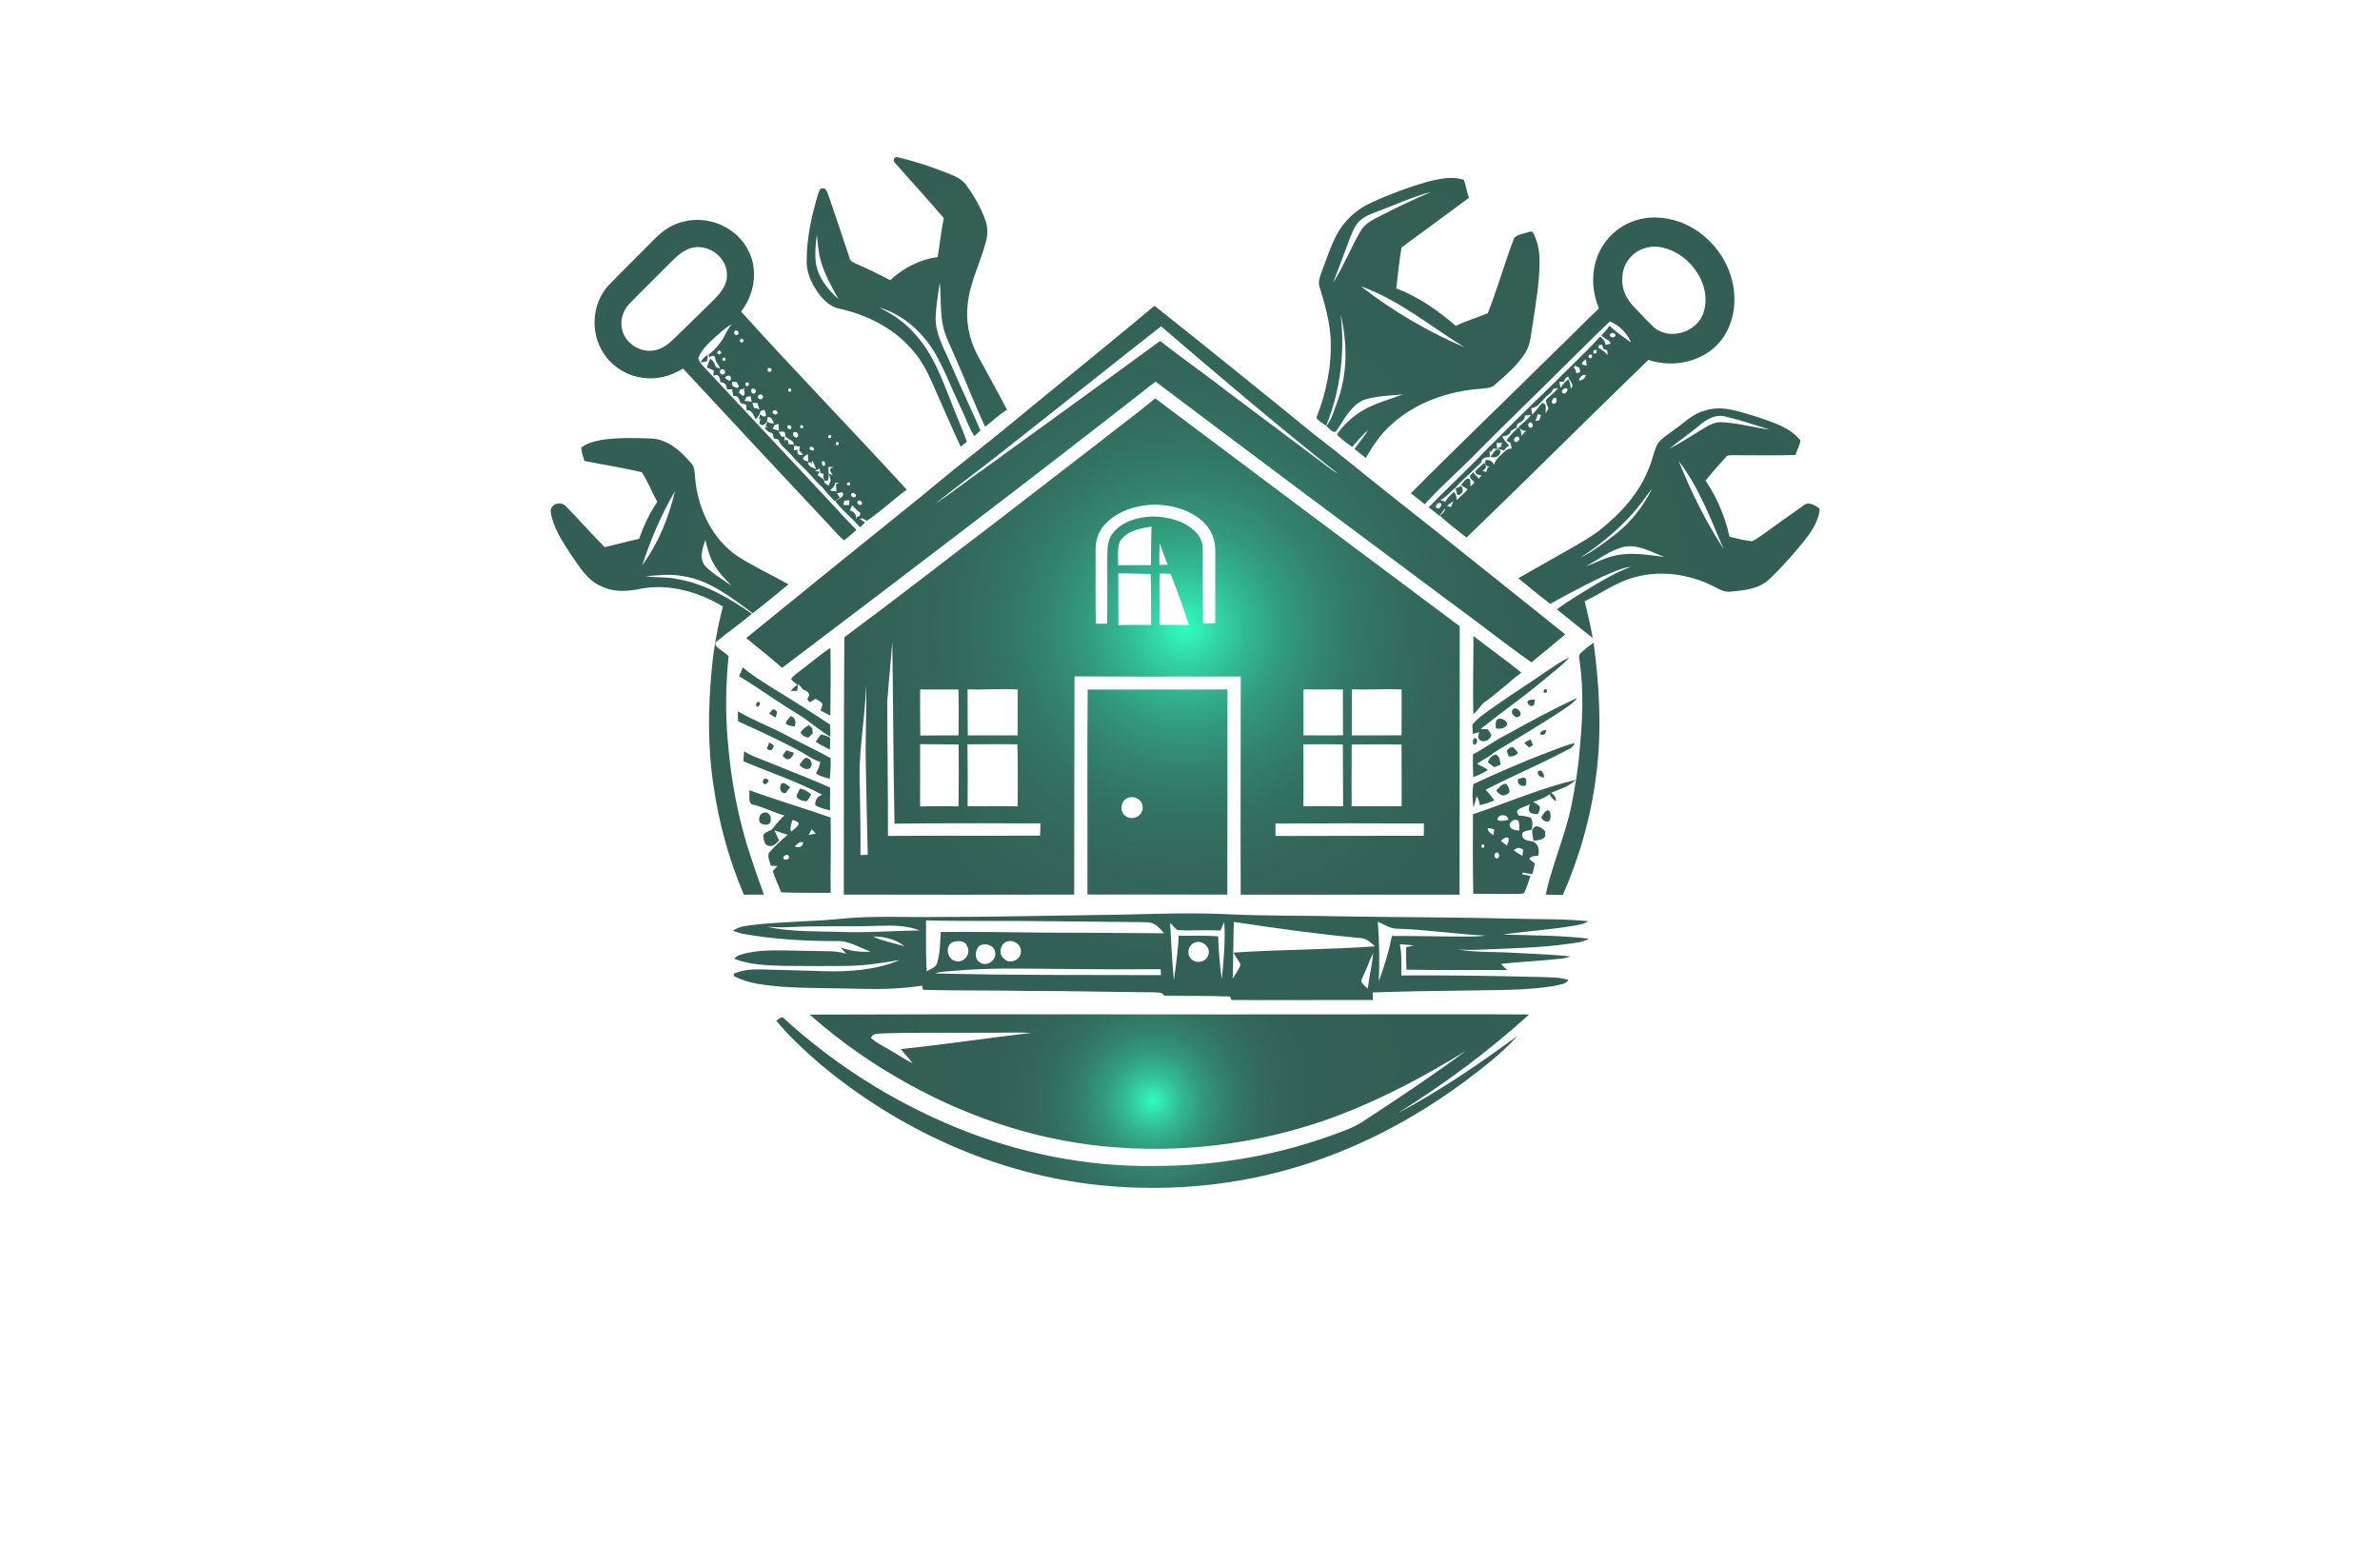 <?xml version="1.0" encoding="utf-8"?>
<!-- Generator: Adobe Illustrator 27.8.1, SVG Export Plug-In . SVG Version: 6.00 Build 0)  -->
<svg version="1.1" xmlns="http://www.w3.org/2000/svg" xmlns:xlink="http://www.w3.org/1999/xlink" x="0px" y="0px"
	 viewBox="0 0 350 230" style="enable-background:new 0 0 350 230;" xml:space="preserve">
<style type="text/css">
	.st0{fill-rule:evenodd;clip-rule:evenodd;fill:#FFFDF7;}
	.st1{fill-rule:evenodd;clip-rule:evenodd;fill:#CCF8FF;}
	.st2{fill-rule:evenodd;clip-rule:evenodd;fill:#E5E7EB;}
	.st3{fill-rule:evenodd;clip-rule:evenodd;fill:#F0F1F5;}
	.st4{fill-rule:evenodd;clip-rule:evenodd;fill:#E6DCD5;}
	.st5{fill-rule:evenodd;clip-rule:evenodd;fill:#FEFCF7;}
	.st6{fill-rule:evenodd;clip-rule:evenodd;fill:#E5F5FB;}
	.st7{fill-rule:evenodd;clip-rule:evenodd;fill:#E9E9E9;}
	.st8{fill-rule:evenodd;clip-rule:evenodd;fill:#F1F8FF;}
	.st9{fill-rule:evenodd;clip-rule:evenodd;fill:#F2F2F2;}
	.st10{fill-rule:evenodd;clip-rule:evenodd;fill:#FFFFFF;}
	.st11{fill-rule:evenodd;clip-rule:evenodd;}
	.st12{fill-rule:evenodd;clip-rule:evenodd;fill:#EBFDFF;}
	.st13{fill:#783232;}
	.st14{fill:#00E9FF;}
	.st15{fill:#0C1E8C;}
	.st16{fill:#FFC100;}
	.st17{fill:#0C6C00;}
	.st18{fill:#23605B;}
	.st19{fill:#FF7E30;}
	.st20{fill:#00D7FD;}
	.st21{fill:#5C00A2;}
	.st22{fill:#20B700;}
	.st23{fill:none;}
	.st24{fill:#FFFFFF;}
	.st25{fill:#B000AB;}
	.st26{fill:#FA9720;}
	.st27{fill:#DA1300;}
	.st28{fill:#00F2FF;}
	.st29{fill:#00416A;}
	.st30{fill:#00FFE9;}
	.st31{fill:#017F2E;}
	.st32{fill:#0D302D;}
	.st33{fill:#00FFF2;}
	.st34{fill:#003CAC;}
	.st35{fill:#396D7A;}
	.st36{fill:#440044;}
	.st37{fill:#003D36;}
	.st38{fill:#00B6BF;}
	.st39{fill:#CBA400;}
	.st40{fill-rule:evenodd;clip-rule:evenodd;fill:url(#SVGID_1_);}
	.st41{fill-rule:evenodd;clip-rule:evenodd;fill:#404041;}
	.st42{fill:url(#SVGID_00000137101467502288855420000001284352658107557542_);}
	.st43{fill:url(#SVGID_00000058565009329780016910000004384736127702063757_);}
	.st44{fill:url(#SVGID_00000132050405692591934300000005293384655810175367_);}
	.st45{fill:url(#SVGID_00000166647826885537836510000011746275259717407399_);}
	.st46{fill:url(#SVGID_00000080173372550498846860000011940320242681120661_);}
	.st47{fill:url(#SVGID_00000181056477350418544350000006512903105728665744_);}
	.st48{fill:url(#SVGID_00000173149429588859984620000014272890934817389755_);}
	.st49{fill:url(#SVGID_00000147211314153397365940000005942542257134378654_);}
	.st50{fill:url(#SVGID_00000090989906304805459630000007687027388837048740_);}
	.st51{fill:url(#SVGID_00000172426386485839616690000014875690577135670718_);}
	.st52{fill:url(#SVGID_00000129923763336916238880000001766988732560598167_);}
	.st53{fill:url(#SVGID_00000080906840462618266840000013325875945906827684_);}
	.st54{fill:url(#SVGID_00000152959626326321779650000000506240998223783352_);}
	.st55{fill:url(#SVGID_00000070803671268385717160000011484778227020151183_);}
	.st56{fill:url(#SVGID_00000049941714769742247570000016621790601034415488_);}
	.st57{fill:url(#SVGID_00000028293480024366607730000015066377843107063222_);}
	.st58{fill:url(#SVGID_00000006688738846129674040000005730410268495607185_);}
	.st59{fill:#324405;}
	.st60{fill:#0C2948;}
	.st61{fill:#F0AF47;}
	.st62{fill:#FEFEFE;}
	.st63{fill:#F6D89A;}
	.st64{fill:url(#SVGID_00000002352362682353551390000015174758938078490811_);}
	.st65{fill:url(#SVGID_00000099637008894412280240000016565038322563031716_);}
	.st66{fill:url(#SVGID_00000146494144891702598430000004778930401205439146_);}
	.st67{fill:url(#SVGID_00000150791171952194349440000000103706169823947655_);}
	.st68{fill:url(#SVGID_00000056388875243194883510000005594947157641864626_);}
	.st69{fill:url(#SVGID_00000018196187544531705300000012723278267616739761_);}
	.st70{fill:#058CB6;}
	.st71{fill:#173B71;}
	.st72{fill:url(#SVGID_00000019654247518145686300000017165315239149554845_);}
	.st73{fill:url(#SVGID_00000175320410276277508820000016788870362461385644_);}
	.st74{fill:url(#SVGID_00000056389333349929023920000010001577059256691119_);}
	.st75{fill:url(#SVGID_00000061465124517867720740000015620152637281986995_);}
	.st76{fill:#031D41;}
	.st77{fill:#007AE8;}
	.st78{fill:#FBA122;}
	.st79{fill:#F9D190;}
	.st80{fill:url(#SVGID_00000121239034306569855240000014844505966087162034_);}
	.st81{fill:url(#SVGID_00000008849149806902013320000010834243040055589511_);}
</style>
<g id="Layer_1">
</g>
<g id="Layer_2">
</g>
<g id="Layer_3">
</g>
<g id="Layer_4">
</g>
<g id="Layer_5">
</g>
<g id="Layer_6">
</g>
<g id="Layer_7">
</g>
<g id="Layer_8">
</g>
<g id="Layer_9">
</g>
<g id="Layer_10">
</g>
<g id="Layer_11">
</g>
<g id="Layer_12">
</g>
<g id="Layer_13">
</g>
<g id="Layer_14">
</g>
<g id="_x31_-15">
	<g>
		<radialGradient id="SVGID_1_" cx="174.304" cy="92.33" r="82.161" gradientUnits="userSpaceOnUse">
			<stop  offset="0" style="stop-color:#31FFC1"/>
			<stop  offset="7.300198e-03" style="stop-color:#31F9BD"/>
			<stop  offset="0.059" style="stop-color:#32D5A5"/>
			<stop  offset="0.117" style="stop-color:#32B58F"/>
			<stop  offset="0.182" style="stop-color:#32997D"/>
			<stop  offset="0.254" style="stop-color:#33836E"/>
			<stop  offset="0.339" style="stop-color:#337263"/>
			<stop  offset="0.444" style="stop-color:#33675B"/>
			<stop  offset="0.591" style="stop-color:#336056"/>
			<stop  offset="1" style="stop-color:#335E55"/>
		</radialGradient>
		<path style="fill:url(#SVGID_1_);" d="M131.61,23.95c-0.38-0.35-0.11-1.03,0.45-0.81c2.45,0.56,4.84,1.37,7.18,2.28
			c1.03,0.43,2.19,0.83,2.85,1.8c1.16,1.58,2.14,3.3,2.81,5.14c0.36,0.98,0.38,2.06,0.12,3.07c-0.79,3.12-2.38,6.03-2.71,9.27
			c-0.32,2.61,0.23,5.3,1.48,7.61c1.43,2.65,2.91,5.28,4.3,7.96c-1.18,0.69-2.13,1.69-3.23,2.48c-1.56-3.37-2.89-6.85-4.4-10.24
			c-0.58-1.4-1.32-2.76-1.7-4.23c-0.56-2.2-0.32-4.48-0.56-6.71c-0.25,1.71-0.55,3.43-0.61,5.16c-0.03,2.3,1.14,4.34,2.03,6.38
			c1.49,3.42,3.07,6.79,4.57,10.2c-0.3,0.28-0.61,0.56-0.91,0.83c-0.81-1.24-1.26-2.67-1.9-4c-1.33-2.73-2.38-5.61-3.9-8.25
			c-1.84-3.08-4.72-5.66-8.21-6.68c2.09,1.03,4.04,2.39,5.53,4.2c2.92,3.34,4.19,7.68,5.87,11.7c0.51,1.28,1.06,2.54,1.51,3.85
			c-0.3,0.24-0.61,0.49-0.9,0.74c-1.31-2.78-2.49-5.61-3.75-8.41c-0.91-2.15-1.93-4.3-3.54-6.03c-2.69-3.05-6.48-4.94-10.41-5.83
			c-1.86-0.33-3.1-1.94-3.97-3.48c-0.63-1.13-1.03-2.4-0.98-3.7c0.01-3.32,0.74-6.59,1.69-9.75c0.14-0.32,0.22-0.88,0.69-0.8
			c0.44-0.05,0.58,0.45,0.72,0.76c1.11,3.16,2.15,6.34,3.21,9.51c0.08,0.48,0.58,0.63,0.96,0.82c1.7,0.73,3.37,1.56,5.01,2.41
			c1.95-1.77,4.35-3.06,6.99-3.38c0.3-1.92,0.51-3.85,0.89-5.75C136.43,29.31,133.99,26.66,131.61,23.95z M119.93,38.21
			c0.17,2.33,1.7,4.29,3.38,5.79c-1.02-1.82-2.05-3.67-2.62-5.69c-0.35-1.22-0.41-2.49-0.56-3.75
			C119.95,35.76,119.84,36.99,119.93,38.21z M209.94,26.72c1.72-0.41,3.61-0.87,5.33-0.26c0.34,0.85,0.43,1.78,0.76,2.63
			c-3.29,2.45-6.62,4.86-9.92,7.3c-0.35,1.99-0.53,4.01-0.78,6.02c3.26,1.23,6.14,3.26,8.76,5.52c1.52-0.75,3.16-1.21,4.71-1.87
			c1.43-3.64,2.48-7.43,3.88-11.08c0.55-0.55,1.47-0.62,2.2-0.87c0.43-0.24,0.63,0.19,0.77,0.51c0.59,1.29,0.79,2.74,0.75,4.15
			c-0.04,3.11-0.6,6.18-1.06,9.24c-0.21,1.3-0.29,2.69-1.01,3.85c-1.18,1.87-2.87,3.32-4.53,4.74c-0.57,0.56-1.42,0.48-2.15,0.58
			c-4.71,0.36-9.43,2-12.96,5.2c-1.61,1.37-2.78,3.16-3.85,4.97c-0.56-0.43-1.11-0.87-1.65-1.31c0.62-0.96,1.44-1.77,1.98-2.78
			c-0.85,0.75-1.56,1.63-2.32,2.47c-0.78-0.56-1.57-1.11-2.24-1.79l0.08-0.21c1.02-1.32,2.24-2.51,3.69-3.35
			c1.84-1.09,3.93-1.63,5.93-2.37c-1.92,0.17-3.87,0.21-5.72,0.79c-2.01,0.86-2.94,2.98-4.13,4.67c-0.59,0.25-0.96-0.55-1.43-0.78
			c0.89-1.12,1.22-2.54,1.72-3.85c1.44-4.04,1.39-8.49,0.4-12.63c0.65,5.54-0.01,11.23-2.13,16.4c-0.51-0.35-1.05-0.67-1.45-1.14
			c1.47-3.68,2.29-7.66,2.11-11.63c-0.13-2.61-0.85-5.13-1.62-7.62c-0.29-0.83,0.1-1.67,0.37-2.44c0.67-1.72,1.23-3.49,2.08-5.14
			c1.1-2.15,2.97-3.87,5.18-4.85C204.37,28.56,207.13,27.54,209.94,26.72z M202.55,31.1c-1,0.39-2.07,0.77-2.81,1.59
			c-0.62,0.73-0.94,1.66-1.3,2.54c-0.8,2.12-1.58,4.26-2.4,6.37c1.54-2.42,2.59-5.11,4.03-7.58c0.71-1.31,2.16-1.85,3.4-2.51
			c2.3-1.19,4.64-2.26,7.01-3.29C207.76,28.93,205.19,30.12,202.55,31.1z M200.12,42.1c4.67,3.63,9.83,6.66,15.27,8.99
			C210.36,47.99,205.74,44.11,200.12,42.1z M239.91,32.64c2.3-0.95,4.94-0.81,7.25,0.05c3.87,1.48,6.9,5.04,7.68,9.12
			c0.56,2.79,0.07,5.87-1.68,8.17c-2.45,3.21-7.02,4.21-10.76,2.95c-8.95,8.67-17.76,17.49-26.74,26.13
			c-1.3-1.07-2.7-2.03-3.89-3.22c0.3-0.34,0.74-0.59,0.78-1.09c-0.32,0.35-0.59,0.73-0.87,1.12c-0.52-0.43-1.04-0.85-1.58-1.25
			c2.7-2.82,5.61-5.44,8.29-8.29c3.17-3.12,6.27-6.31,9.5-9.36c2.46-2.51,5.07-4.87,7.42-7.48c0.39,0.34,0.78,0.69,0.8,1.25
			c0.26-0.07,0.52-0.15,0.78-0.21c-0.1-0.15-0.2-0.3-0.29-0.45c-0.42-0.17-0.78-0.44-1.1-0.75c0.45-0.44,0.86-0.92,1.2-1.44
			c0.92,0.99,2.1,1.66,3.16,2.49c-0.58-1.41-1.72-2.53-3.12-3.11c-2.16,2.05-4.26,4.17-6.38,6.26c-4.21,4.21-8.52,8.32-12.71,12.55
			c-2.64,2.76-5.57,5.24-8.13,8.08c-0.68-0.55-1.35-1.1-2.05-1.62c6.88-6.91,13.93-13.66,20.86-20.52c2.3-2.18,4.49-4.47,6.8-6.65
			c-0.87-2.17-1.14-4.61-0.47-6.87C235.38,35.84,237.39,33.63,239.91,32.64z M241.73,36.54c-1.8,0.6-3.13,2.35-3.15,4.26
			c-0.18,1.66,0.63,3.24,1.77,4.4c1.03,1.04,1.98,2.16,3.08,3.12c2.35,1.73,6.2,0.46,7.08-2.33c1.03-3.08-0.66-6.5-3.21-8.3
			C245.73,36.55,243.64,35.87,241.73,36.54z M236.74,49.29c0.04,0.43,0.8,0.44,0.83,0C237.51,48.88,236.76,48.84,236.74,49.29z
			 M235.11,50.77c-0.02,0.1-0.06,0.29-0.09,0.38c0.56,0.23,1,0.63,1.4,1.07c-0.02-0.17-0.05-0.52-0.07-0.69
			c-0.14-0.05-0.41-0.16-0.54-0.22c-0.05-0.15-0.16-0.47-0.22-0.62C235.47,50.71,235.23,50.75,235.11,50.77z M234.37,51.53
			c-0.15,0.44-0.02,0.57,0.4,0.4C234.91,51.49,234.78,51.36,234.37,51.53z M233.66,52.2c-0.14,0.42,0,0.56,0.43,0.42
			C234.22,52.19,234.08,52.05,233.66,52.2z M232.66,53.61c0.16,0.04,0.49,0.12,0.66,0.16c-0.02-0.23-0.06-0.7-0.08-0.93
			C233.02,53.05,232.55,53.21,232.66,53.61z M231.68,53.77c-0.07,0.06-0.2,0.19-0.26,0.25c0.05,0.05,0.14,0.15,0.19,0.2
			c0.08,0.24,0.16,0.47,0.24,0.71c0.14-0.06,0.41-0.18,0.55-0.24c-0.04-0.16-0.12-0.47-0.16-0.63c-0.09-0.03-0.27-0.1-0.35-0.13
			C231.84,53.89,231.73,53.81,231.68,53.77z M232.18,55.94c0.43,0.08,0.94-0.3,1.02-0.73C232.87,54.86,232.21,55.59,232.18,55.94z
			 M230,56.13c-0.17,0-0.52,0.01-0.69,0.01c0.05,0.3,0.11,0.61,0.17,0.92c0.31-0.49,0.69-0.95,1.16-1.3c0.23,0.43,0.3,0.9,0.36,1.38
			c0.68-0.59-0.31-1.11-0.36-1.78C230.29,55.5,230.08,55.77,230,56.13z M228.46,57.16c-0.24,0.46-0.61,0.84-1.04,1.13
			c-0.34,0.36-0.68,0.71-1.01,1.07c-0.31,0.4-0.75,0.61-1.24,0.68c0.05,0.32,0.1,0.64,0.15,0.96c0.55-0.54,0.95-1.2,1.49-1.74
			c0.09,0.04,0.27,0.11,0.36,0.15c0.28,0.4,0.07,0.89,0.13,1.34c0.19-0.22,0.31-0.48,0.42-0.74c-0.22-0.35-0.33-0.74-0.39-1.13
			c0.54-0.66,1.28-1.13,1.83-1.79C228.98,57.1,228.63,57.14,228.46,57.16z M229.78,57.8c0.35,0.31,0.89-0.29,0.68-0.64
			C230.1,56.92,229.48,57.41,229.78,57.8z M228.37,58.69c-0.26,0.21-0.18,0.93,0.26,0.66C229.17,59.12,228.9,58.07,228.37,58.69z
			 M224.25,61.13c0.02,0.69-0.6,0.95-1.12,1.2c-0.03,0.14-0.08,0.41-0.1,0.55c-0.27,0.15-0.54,0.31-0.81,0.46
			c-0.15,0.61-0.72,0.79-1.29,0.83c0.2,0.55,0.63,0.95,1.01,1.38c-0.34,0.13-0.57,0.39-0.74,0.7c-0.35-0.07-0.69-0.17-1.02-0.28
			c0.2-0.1,0.59-0.3,0.78-0.4c-0.09-0.01-0.25-0.02-0.34-0.02c0.09-0.11,0.25-0.31,0.34-0.42c-0.3,0.01-0.6,0.02-0.89,0.03
			c0.03,0.22,0.09,0.67,0.11,0.89c-0.14-0.02-0.44-0.07-0.58-0.09c-0.1,0.15-0.3,0.45-0.4,0.6l-0.14-0.43
			c0.01,0.37,0.01,0.74,0.04,1.11c-0.57-0.05-1.24,0.12-1.28,0.79c-0.22,0.23-0.46,0.43-0.69,0.64c-0.98,1.06-2.15,1.94-3.09,3.05
			c-0.74,0.59-1.33,1.4-2.21,1.81c0.23,0.09,0.47,0.18,0.71,0.28c0.28-0.6,0.79-1.03,1.27-1.47c0.3,0.33,0.39,0.76,0.41,1.2
			c0.2-0.18,0.41-0.37,0.61-0.55c0.36-0.31,0.69-0.65,1-1.02c-0.32-0.22-0.64-0.42-0.96-0.62c0.27-0.35,0.91-1.41,1.35-0.75
			c0.01,0.24,0.02,0.71,0.03,0.95c0.19-0.21,0.48-0.36,0.56-0.64c-0.2-0.3-0.71-0.5-0.64-0.91c0.11-0.14,0.34-0.41,0.45-0.55
			c0.3,0.31,0.58,0.64,0.88,0.94c0.13-0.15,0.25-0.31,0.37-0.46c-0.18-0.04-0.55-0.13-0.73-0.17c-0.05-0.11-0.16-0.33-0.22-0.44
			c0.45-0.39,0.86-0.84,1.31-1.23c0.53,0.41,0.29,0.98-0.29,1.15c0.2,0.07,0.41,0.13,0.62,0.18c0.06-0.17,0.17-0.5,0.23-0.67
			c0.11-0.05,0.31-0.14,0.42-0.19c-0.55,0.23-1.04-0.38-0.72-0.87c0.55-0.2,1,0.27,1.29,0.68c0-0.53,0.39-0.87,0.7-1.25
			c0.58-0.4,1.01-1.21,1.81-1.14c-0.04-0.26-0.08-0.52-0.11-0.78c-0.22-0.14-0.43-0.28-0.64-0.42c0.51-0.71,1.12-1.35,1.77-1.94
			c0.38,0.34,0.42,0.81,0.4,1.28c0.23-0.25,0.46-0.51,0.7-0.75c-0.46,0.03-0.79-0.25-1.1-0.54c0.59-0.62,1.32-1.1,1.83-1.8
			C224.83,61.04,224.54,61.09,224.25,61.13z M226.09,60.93c-0.02,0.36-0.13,0.69-0.34,0.99c0.15-0.03,0.45-0.08,0.6-0.1
			c0.09-0.27,0.18-0.54,0.27-0.8C226.48,60.99,226.22,60.95,226.09,60.93z M224.87,62.19c-0.32,0.25,0.01,0.97,0.4,0.66
			C225.6,62.59,225.27,61.88,224.87,62.19z M222.71,64.95c0.38,0.21,0.96-0.3,0.63-0.68C222.96,63.97,222.47,64.62,222.71,64.95z
			 M212.79,74.4c0.14,0.04,0.43,0.13,0.57,0.18c0.13-0.29,0.25-0.58,0.38-0.87C213.42,73.93,213.09,74.15,212.79,74.4z
			 M211.25,74.72c0.38,0.27,0.86-0.35,0.65-0.69C211.53,73.78,210.93,74.36,211.25,74.72z M100.28,32.66
			c3.82-1.15,8.33,0.83,9.93,4.52c1.29,2.82,0.65,6.25-1.23,8.64c7.99,8.85,16.32,17.4,24.37,26.2c-2.01,1.46-3.82,3.19-5.87,4.58
			c-0.33-0.19-0.63-0.48-1.04-0.3c0.2,0.14,0.6,0.41,0.79,0.55c-0.25,0.23-0.5,0.46-0.75,0.69c-1.17-1.32-2.55-2.44-3.65-3.82
			c0.38-0.36,1.19-0.51,1.19-1.13c-0.22-0.39-0.64-0.05-0.94,0c0.11,0.15,0.33,0.44,0.44,0.59c-0.27,0.17-0.53,0.35-0.79,0.53
			c-0.53-0.68-1.24-1.21-1.69-1.94c-0.83-0.74-1.55-1.59-2.3-2.4c-0.8-0.83-1.68-1.58-2.39-2.49c-0.66-0.72-1.54-1.3-1.9-2.25
			c-0.16-0.04-0.49-0.12-0.66-0.15c-0.06-0.25-0.13-0.51-0.19-0.76c-0.51-0.13-0.96-0.37-1.11-0.91c0.12,0.01,0.37,0.04,0.49,0.05
			l-0.37-0.15c0.05-0.19,0.16-0.55,0.22-0.74c0.28,0.27,0.63,0.32,0.99,0.28c-0.21-0.41-0.34-1.02-0.95-0.88
			c0.09,0.64-0.59,1.61-1.21,0.9c0.05-0.18,0.15-0.54,0.2-0.72l-0.26,0.15c0.04-0.19,0.12-0.57,0.16-0.76l0.53,0.31
			c0.69,0.03,0.19-0.63,0.13-1c-0.18,0.07-0.36,0.13-0.55,0.2c-0.15,0.45-0.36,0.89-0.75,1.2c-0.33-0.56-0.5-1.39-1.34-1.34
			c-0.02-0.27-0.03-0.54-0.05-0.8c-0.27-0.07-0.55-0.14-0.82-0.21c-0.2-0.52-0.33-1.23-1.07-1.03c-0.06-0.34-0.12-0.68-0.18-1.02
			c-0.19,0-0.58,0.01-0.77,0.01c-0.01-0.63-0.3-1.05-0.97-1.06c0.01-0.62-0.25-1.34-1.01-0.93c0.02-0.2,0.05-0.59,0.06-0.79
			c-0.33-0.16-0.68-0.28-1.02-0.43c0.15-0.44,0.32-0.87,0.47-1.31c0.43,0.28,0.74,0.7,0.82,1.22c0.2,0.09,0.41,0.17,0.62,0.25
			c-0.07-0.35-0.24-0.65-0.49-0.89c-0.1-0.29-0.19-0.57-0.26-0.86c-0.29-0.24-0.57-0.15-0.78,0.13c-0.04-0.11-0.11-0.32-0.14-0.42
			c0.85-0.62,1.54-1.45,2.12-2.33c0.4-0.75,0.74-1.54,1.32-2.18c-1.15,0.66-2.1,1.6-3.07,2.48c-0.78,0.7-1.48,1.53-1.87,2.52
			c0.14,0.71,0.74,1.19,1.2,1.7c6.29,6.76,12.63,13.49,18.93,20.25c1.01,1.14,2.07,2.23,3.13,3.32c-0.59,0.53-1.19,1.05-1.81,1.54
			c-0.77-0.59-1.38-1.35-2.04-2.06c-7.24-7.72-14.46-15.45-21.66-23.21c-1.75,1.11-3.87,1.67-5.93,1.36
			c-2.26-0.28-4.37-1.56-5.64-3.45c-2.11-2.99-1.89-7.44,0.62-10.13c2.1-2.19,4.28-4.3,6.41-6.46
			C97.1,34.24,98.53,33.08,100.28,32.66z M101.31,36.59c-1.34,0.51-2.3,1.63-3.3,2.61c-1.78,1.82-3.63,3.59-5.4,5.42
			c-1.01,1.01-1.47,2.52-1.11,3.9c0.51,2.12,2.9,3.51,5,2.95c1.22-0.28,2.13-1.18,3-2.02c1.64-1.62,3.3-3.22,4.95-4.84
			c1.19-1.15,2.56-2.51,2.45-4.31C106.85,37.62,103.8,35.6,101.31,36.59z M108.09,48.66c-0.33,0.24,0.06,0.84,0.4,0.56
			C108.8,48.98,108.42,48.41,108.09,48.66z M108.78,50.08c0.18,0.4,0.38,0.4,0.6,0.02C109.21,49.71,109,49.7,108.78,50.08z
			 M105.46,51.86c0.21,0.37,0.42,0.36,0.63-0.03C105.88,51.46,105.67,51.47,105.46,51.86z M106.21,52.75
			c0.03,0.37,0.2,0.42,0.5,0.18C106.67,52.56,106.51,52.5,106.21,52.75z M106.11,54.31c-0.47,0.13-0.21,0.9,0.25,0.75
			C106.9,54.95,106.57,54.16,106.11,54.31z M112.92,54.23c-0.23,0.3,0.28,0.65,0.49,0.35C113.65,54.27,113.13,53.91,112.92,54.23z
			 M106.88,55.32c-0.63,0.24,0.11,0.55,0.4,0.69C107.78,55.74,107.38,54.97,106.88,55.32z M107.64,56.14
			c0.02,0.15,0.06,0.46,0.08,0.61c0.32,0.14,0.69,0.53,0.95,0.09c-0.11-0.22-0.22-0.44-0.34-0.65
			C108.1,56.19,107.87,56.17,107.64,56.14z M109.66,56.29c-0.13,0.42,0.01,0.57,0.43,0.44C110.22,56.31,110.07,56.16,109.66,56.29z
			 M108.87,57.28c-0.06,0.11-0.17,0.34-0.23,0.45c0.16,0.13,0.48,0.39,0.64,0.52c0.32-0.28,0.23-0.63,0.1-0.97
			c0.06-0.04,0.18-0.12,0.24-0.16C109.37,57.17,109.12,57.23,108.87,57.28z M115.94,57.17c-0.09,0.36,0.04,0.49,0.4,0.4
			C116.43,57.22,116.3,57.08,115.94,57.17z M110.51,57.28c-0.26,0.34,0.3,0.88,0.58,0.48C111.36,57.41,110.79,56.89,110.51,57.28z
			 M111.53,58.16c-0.32,0.37,0.36,0.8,0.61,0.41C112.45,58.18,111.78,57.79,111.53,58.16z M109.78,58.36
			c-0.1,0.2-0.2,0.39-0.29,0.59c0.35,0.04,0.69,0.08,1.04,0.13c-0.03-0.2-0.1-0.6-0.13-0.8C110.24,58.3,109.94,58.34,109.78,58.36z
			 M110.65,59.25c0.07,0.24,0.15,0.48,0.22,0.73c0.26,0.07,0.53,0.14,0.8,0.21c-0.1-0.3-0.19-0.61-0.28-0.91
			C111.15,59.27,110.9,59.26,110.65,59.25z M113.63,60.61c0,0.38,0.71,0.51,0.72,0.07C114.32,60.31,113.64,60.16,113.63,60.61z
			 M113.84,62.57c-0.06,0.17-0.13,0.35-0.19,0.52c0.3,0.07,0.61,0.15,0.92,0.23c-0.04-0.34-0.08-0.68-0.11-1.02
			C114.25,62.39,114.05,62.48,113.84,62.57z M115.87,62.57c-0.27,0.24,0.14,0.71,0.43,0.51C116.56,62.84,116.16,62.37,115.87,62.57z
			 M117.93,63.02c0.3-0.2,0.28-0.37-0.07-0.53C117.55,62.67,117.58,62.85,117.93,63.02z M114.5,63.51c0.25,0.28,0.32,0.96,0.89,0.66
			c-0.01,0.27-0.01,0.55-0.02,0.83l0.1-0.34c0.11,0.03,0.31,0.1,0.42,0.13l0.04,0.5c0.2,0.03,0.61,0.1,0.81,0.13
			c-0.02-0.96-1.35-0.66-1.28-1.63C115.43,63.31,114.79,63.52,114.5,63.51z M116.69,63.6c-0.3,0.32,0.28,0.99,0.61,0.65
			C117.59,63.88,117.07,63.32,116.69,63.6z M121.85,64.04c-0.13,0.36-0.02,0.47,0.35,0.35C122.33,64.03,122.21,63.91,121.85,64.04z
			 M122.94,65.05c-0.12,0.35,0.01,0.48,0.37,0.39C123.43,65.09,123.31,64.96,122.94,65.05z M116.78,65.56
			c-0.01,0.17-0.04,0.51-0.05,0.68c0.15-0.03,0.45-0.08,0.6-0.11c-0.24,0.6,0.16,0.95,0.76,0.74c-0.14-0.16-0.43-0.47-0.57-0.63
			c0.03-0.14,0.09-0.42,0.12-0.56C117.42,65.65,117,65.59,116.78,65.56z M119.07,65.8c-0.14,0.32,0.39,0.6,0.62,0.38
			C119.83,65.86,119.3,65.55,119.07,65.8z M118.07,67.39c0.1,0.37,0.48,0.38,0.79,0.48c-0.02-0.37-0.04-0.73-0.06-1.09
			C118.54,66.97,118.22,67.1,118.07,67.39z M120.94,67.84c-0.19,0.21-0.03,0.82,0.31,0.66C121.46,68.29,121.29,67.67,120.94,67.84z
			 M118.78,68.03c0.15,0.59,0.72,0.78,1.23,0.96c-0.15-0.44-0.34-0.86-0.54-1.27c-0.05,0.18-0.14,0.53-0.19,0.71l-0.04-0.47
			L118.78,68.03z M121.85,68.68c-0.1,0.66,0.2,1.44-0.16,2.03c-0.75,0.19-0.54-0.63-0.6-1.03c-0.11-0.02-0.33-0.07-0.44-0.1
			c-0.03-0.17-0.08-0.51-0.1-0.68c-0.24,0.11-0.47,0.23-0.7,0.36c0.17,0.03,0.51,0.09,0.69,0.12c-0.08,0.12-0.24,0.38-0.32,0.5
			c0.47,0.3,1.04,0.56,1.08,1.19c0.18,0.11,0.37,0.23,0.56,0.35c0.09-0.26,0.2-0.52,0.3-0.77c-0.09-0.32-0.17-0.65-0.25-0.97
			l0.56,0.2l-0.05-0.08c-0.14-0.26-0.44-0.51-0.33-0.83c0.12-0.07,0.36-0.23,0.48-0.3C122.39,68.68,122.03,68.68,121.85,68.68z
			 M122.83,71.01c-0.04,0.5-0.44,0.8-0.77,1.13c0.32,0.04,0.63,0.08,0.95,0.13c-0.02-0.35-0.05-0.69-0.07-1.03
			c0.11-0.06,0.32-0.19,0.43-0.26C123.22,70.99,122.96,71,122.83,71.01z M124.59,70.98c-0.1,0.36,0.03,0.47,0.4,0.35
			C125.08,70.97,124.95,70.86,124.59,70.98z M125.2,72.61c-0.22,0.34,0.36,0.73,0.62,0.44C126.04,72.69,125.46,72.33,125.2,72.61z
			 M124.15,73.65c-0.03,0.15-0.1,0.46-0.13,0.61c0.21,0.01,0.63,0.02,0.84,0.03c0.02-0.18,0.05-0.54,0.07-0.73
			C124.74,73.59,124.35,73.63,124.15,73.65z M126.18,73.66c-0.33,0.27,0.16,0.76,0.48,0.56C127,73.95,126.49,73.46,126.18,73.66z
			 M125.32,74.31c-0.12,0.25-0.24,0.5-0.36,0.76c0.59,0.12,1.04,0.61,0.89,1.24c0.04-0.01,0.11-0.04,0.15-0.05l-0.12-0.29
			c0.48,0.11,0.63-0.16,0.65-0.54C126.07,75.13,125.7,74.72,125.32,74.31z M156.48,55.92c4.44-3.64,8.9-7.26,13.3-10.95
			c7.78,6.18,15.51,12.42,23.21,18.7c4.18,3.2,8.21,6.58,12.35,9.83c8.33,6.54,16.56,13.2,24.84,19.79
			c-1.63,1.41-3.31,2.76-4.97,4.13c-3.95-2.8-7.74-5.81-11.66-8.66c-14.56-10.85-29.12-21.69-43.61-32.64
			c-18.16,14.22-36.53,28.18-54.92,42.1c-1.72-1.51-3.51-2.93-5.28-4.38c7.73-6.31,15.5-12.57,23.27-18.84
			c3.4-2.71,6.69-5.54,10.12-8.21C147.64,63.24,152.02,59.53,156.48,55.92z M149.28,64.95c-3.86,3.11-7.86,6.03-11.73,9.12
			c2.48-1.59,4.76-3.48,7.19-5.13c8.62-6.27,17.28-12.49,25.87-18.8c3.44,2.71,7.04,5.2,10.49,7.9c4.48,3.33,8.93,6.71,13.41,10.05
			c0.72,0.57,1.45,1.14,2.26,1.59c-8.84-7.02-17.45-14.33-26.02-21.69C163.57,53.61,156.45,59.32,149.28,64.95z M103.04,53.31
			c0.19-0.51,0.6-0.84,1.04-1.13c0.01,0.32-0.03,0.64-0.11,0.95C103.74,53.18,103.28,53.27,103.04,53.31z M169.89,58.59
			c14.9,11.19,29.84,22.36,44.77,33.51c-0.01,13.16,0.02,26.32-0.02,39.48c-10.73,0.01-21.46,0-32.18,0
			c-0.06-10.7,0.01-21.39,0-32.09c-8.15,0-16.3,0.06-24.44-0.02c-0.04,10.7-0.03,21.4-0.05,32.1c-11.29,0.02-22.59,0.03-33.88,0
			c0.03-12.62-0.02-25.24,0.08-37.85c7.69-5.69,15.23-11.59,22.85-17.38c4.81-3.7,9.61-7.4,14.4-11.11
			C164.22,63.01,167.13,60.89,169.89,58.59z M162.49,77.12c-0.99,1.03-1.41,2.47-1.38,3.88c0.03,3.58-0.05,7.16,0.05,10.74
			c0.54-0.02,1.09-0.02,1.64-0.01c0.09-3.4,0.01-6.81,0.04-10.21c0.02-1.11,0.12-2.31,0.87-3.18c1.38-1.69,3.66-2.3,5.76-2.38
			c2.22,0.03,4.58,0.58,6.24,2.16c0.73,0.67,1.18,1.64,1.17,2.64c0.01,3.64-0.02,7.28,0.05,10.91c0.59-0.01,1.19-0.01,1.78-0.02
			c0-3.55,0.01-7.1,0.01-10.65c0.03-1.55-0.59-3.1-1.71-4.18c-1.79-1.73-4.32-2.48-6.77-2.59
			C167.43,74.17,164.45,75.03,162.49,77.12z M164.7,79.6c-0.45,1.11-0.24,2.35-0.27,3.52c1.61,0.01,3.22-0.02,4.83-0.01
			c0.01-1.89,0.01-3.78,0.08-5.67C167.65,77.7,165.7,78.06,164.7,79.6z M170.56,79.88c-0.08,1.07-0.08,2.15-0.07,3.22
			c0.41-0.02,0.82-0.03,1.24-0.05C171.28,82.02,170.93,80.94,170.56,79.88z M164.45,84.33c-0.02,2.53,0.02,5.07,0.02,7.6
			c1.6-0.03,3.21-0.04,4.81-0.02c-0.03-2.5,0.02-5-0.06-7.49C167.62,84.4,166.04,84.31,164.45,84.33z M170.53,84.34
			c-0.04,2.52,0.01,5.04,0.01,7.56c1.44,0,2.87-0.02,4.31,0.04c-0.81-2.55-1.74-5.06-2.69-7.55
			C171.62,84.37,171.08,84.35,170.53,84.34z M130.48,103.18c0.01,6.59,0.12,13.18,0.1,19.76c7.46-0.06,14.92,0.01,22.37-0.05
			c0.03-0.6,0.04-1.2,0.06-1.8c-7.16,0.02-14.31-0.06-21.47,0.05c-0.17-8.91-0.19-17.82-0.32-26.73
			C131,97.34,130.69,100.26,130.48,103.18z M126.45,115.82c0.04,3.31,0.13,6.62,0.09,9.94c0.36-0.02,0.71-0.03,1.07-0.04
			c-0.13-4.51-0.18-9.01-0.29-13.52c-0.09-3.78,0.16-7.56,0.04-11.34C127.21,105.85,126.17,110.81,126.45,115.82z M135.31,101.41
			c0,2.26-0.01,4.52,0.03,6.77c1.87-0.03,3.75-0.02,5.62-0.02c0.02-2.25,0.04-4.5-0.01-6.75
			C139.08,101.41,137.19,101.41,135.31,101.41z M142.29,101.4c-0.01,2.25,0.02,4.5,0.03,6.75c2.44,0.01,4.89,0,7.33,0.01
			c0-2.25-0.01-4.5,0.01-6.75C147.21,101.25,144.75,101.46,142.29,101.4z M191.69,101.4c0.01,2.25,0.01,4.49,0,6.74
			c1.94,0.01,3.87,0.04,5.81-0.01c-0.02-2.24,0-4.48-0.02-6.72C195.55,101.37,193.62,101.41,191.69,101.4z M198.8,101.39
			c-0.02,2.26,0.01,4.51-0.01,6.77c2.44-0.02,4.88,0.01,7.32-0.02c0.02-2.25,0.01-4.5,0.01-6.74
			C203.68,101.29,201.24,101.47,198.8,101.39z M135.31,109.44c-0.03,3.05,0.02,6.1,0,9.16c1.88-0.05,3.77-0.05,5.65-0.01
			c0.05-3.03,0.03-6.06,0.02-9.09C139.09,109.45,137.2,109.48,135.31,109.44z M142.27,109.47c0.04,3.03,0.06,6.06,0.02,9.09
			c2.46,0.04,4.91-0.04,7.37,0.03c-0.01-3.04,0.06-6.09-0.05-9.13C147.17,109.43,144.72,109.45,142.27,109.47z M191.68,109.47
			c0.02,3.03,0.02,6.07,0,9.1c1.95-0.03,3.89,0,5.84,0c-0.04-3.03-0.01-6.06-0.04-9.09C195.54,109.45,193.61,109.46,191.68,109.47z
			 M198.78,109.5c-0.02,3.03-0.01,6.06-0.01,9.09c2.45-0.02,4.9-0.04,7.35-0.01c0.03-3.03-0.02-6.05-0.01-9.08
			C203.67,109.45,201.22,109.46,198.78,109.5z M187.57,121.12c0.01,0.61,0,1.22,0,1.83c7.27-0.03,14.54-0.02,21.81-0.03
			c0.01-0.6,0.01-1.21,0.02-1.81C202.12,121.08,194.85,121.07,187.57,121.12z M250.68,60.4c2.68-0.92,5.42,0.26,7.99,1
			c2.19,0.77,4.65,1.49,6.12,3.41c-0.15,0.73-0.53,1.4-0.76,2.11c-3.09,0.09-6.18,0.02-9.26,0.03c-0.31,0.03-0.7-0.06-0.92,0.22
			c-1.03,1.16-2.08,2.3-3.03,3.52c1.68,2.5,2.88,5.31,3.52,8.25c1.08,0.25,2.17,0.55,3.28,0.66c0.62-0.24,1.14-0.66,1.69-1.03
			c1.94-1.43,3.91-2.81,5.87-4.2c0.73-0.7,1.8-0.06,2.43,0.47c-0.22,2.34-1.86,4.18-3.28,5.92c-1.31,1.52-2.65,3.02-4.11,4.4
			c-1.52,1.46-3.72,1.68-5.72,1.85c-0.94,0.14-1.76-0.41-2.56-0.81c-3.62-1.81-7.93-2.4-11.85-1.22c-2.54,0.72-4.68,2.34-7.05,3.44
			c0.44,1.79,0.86,3.59,1.18,5.41c-1.77-1.39-3.53-2.8-5.27-4.22c1.68-1.24,3.48-2.3,5.26-3.39c1.82-1.07,3.65-2.15,5.65-2.85
			c-1.44,0.13-2.73,0.83-4.04,1.36c-2.67,1.26-5.27,2.65-7.85,4.08c-1.58-1.23-3.15-2.48-4.69-3.77c1.74-1,3.5-1.97,5.23-2.97
			c2.17-1.26,4.42-2.4,6.45-3.87c3.25-2.52,6.19-5.67,7.62-9.59c0.49-1.13,0.63-2.39,1.26-3.46c0.66-0.83,1.62-1.34,2.43-2
			C247.69,62.17,248.95,60.84,250.68,60.4z M249.82,62.64c-1.4,1.18-2.94,2.18-4.32,3.38c1.88-1,3.64-2.19,5.47-3.27
			c0.62-0.36,1.31-0.67,2.04-0.66c2.46,0.08,4.83,0.78,7.26,1.1c-2.18-0.67-4.35-1.42-6.58-1.94
			C252.23,60.88,250.88,61.72,249.82,62.64z M246.87,67.8c1.8,4.5,3.95,8.87,6.6,12.94C251.56,76.3,249.85,71.67,246.87,67.8z
			 M241.11,74.3c-2.42,3.08-5.47,5.59-8.73,7.74c1.94-0.96,3.67-2.3,5.38-3.61c2.18-1.74,3.89-4.01,5.16-6.48
			C242.26,72.68,241.73,73.53,241.11,74.3z M238.53,80.49c-1.95,0.59-3.59,1.87-5.37,2.82c1.38-0.48,2.67-1.2,4.1-1.54
			c2.46-0.63,5.01-0.17,7.48,0.14C242.77,81.16,240.71,79.9,238.53,80.49z M85.47,65.85c0.93-0.75,2.14-1,3.29-1.2
			c2.32-0.3,4.67-0.24,7-0.16c2.44,0.1,4.39,1.87,5.88,3.64c0.61,0.62,0.49,1.53,0.6,2.32c0.4,4.43,2.53,8.88,6.29,11.4
			c2.38,1.52,4.96,2.71,7.43,4.08c-1.75,1.43-3.48,2.88-5.27,4.26c-3.16-2.34-6.43-4.93-10.44-5.49c-1.76-0.33-3.54-0.07-5.31,0.04
			c1.56,0.25,3.16,0.07,4.71,0.43c4.04,0.69,7.61,2.82,10.93,5.1c-1.73,1.46-3.61,2.75-5.35,4.21c0,0.11,0.01,0.32,0.01,0.44
			c0.53,0.62,1.32,0.99,1.9,1.58c-0.41,4.19-0.49,8.41-0.1,12.6c0.46,5.69,1.51,11.34,3.32,16.76c0.62,1.92,1.31,3.82,1.98,5.72
			c-0.98-0.01-1.96-0.02-2.94,0.01c-2.19-5.13-3.69-10.55-4.47-16.07c-0.88-5.62-0.79-11.35-0.27-17c0.29-3.15,0.87-6.27,1.64-9.33
			c-3.59-2.14-7.9-3.4-12.08-2.6c-1.91,0.41-3.97,0.54-5.77-0.36c-2.12-0.87-3.27-2.95-4.53-4.73c-1.24-1.9-2.55-3.87-2.93-6.16
			c-0.15-1.21,1.47-1.72,2.21-0.89c1.95,1.97,3.77,4.06,5.73,6.02c1.69-0.38,3.36-0.87,5.05-1.22c0.68-1.91,1.52-3.76,2.68-5.43
			c-0.78-1.44-1.38-2.98-2.26-4.36c-2.79-0.68-5.64-1.1-8.45-1.67C85.76,67.17,85.51,66.53,85.47,65.85z M94.46,83.11
			c2.38-3.22,3.88-6.99,4.8-10.87C97.24,75.66,95.69,79.35,94.46,83.11z M103.72,79.43c-0.41,1.22-0.99,2.81,0.05,3.88
			c1.11,1.14,2.54,1.91,3.82,2.85c-0.95-1.02-1.97-2-2.63-3.24C104.31,81.85,104.05,80.62,103.72,79.43z M219.19,67.14
			c0.39-0.38,0.73-1.43,1.44-0.87C220.74,67.06,219.82,67.51,219.19,67.14z M219.34,67.42 M214.05,71.89
			c0.21-0.11,0.62-0.32,0.82-0.43c0.45,0.53,0.22,1.37-0.56,1.34C214.24,72.49,214.15,72.19,214.05,71.89z M216.68,93.54
			c2.34,1.81,4.75,3.52,7.05,5.38c-1.91,1.44-3.62,3.12-5.59,4.47c-0.51,0.54-0.91,1.18-1.48,1.67
			C216.58,101.22,216.69,97.38,216.68,93.54z M232.45,96.08c0.57-0.59,1.24-1.08,1.91-1.55c0.84,6.44,1.23,12.99,0.37,19.45
			c-0.74,6.08-2.44,12.03-4.9,17.64c-0.84-0.01-1.68-0.02-2.52-0.05c0.96-4.47,2.89-8.69,3.8-13.18c0.51-2.63,0.98-5.29,1.18-7.97
			c0.43-4.38,0.64-8.82,0.01-13.19C232.28,96.85,232.07,96.36,232.45,96.08z M117.89,98.48c1.43-1.05,2.75-2.23,4.23-3.2
			c0.07,3.32,0.01,6.64-0.01,9.96c-0.48-0.24-0.97-0.49-1.44-0.74c0.1-0.37,0.38-0.75,0.2-1.13c-0.29-0.22-0.61-0.41-0.92-0.6
			c-0.28,0.17-0.56,0.35-0.85,0.52c-0.19-0.22-0.53-0.41-0.25-0.72c0.46-0.61-0.27-0.99-0.75-1.17c-0.23-0.29-0.47-0.56-0.74-0.81
			c-0.03,0.25-0.09,0.76-0.12,1.01c-0.32,0.01-0.64,0.01-0.96,0.02c0.27-0.37,0.61-0.67,1-0.91c-0.34-0.27-0.75-0.49-0.94-0.89
			C116.78,99.27,117.36,98.9,117.89,98.48z M227.57,98.63c1.05-0.68,2.06-1.45,3.23-1.92c-1.25,1.34-2.75,2.4-4.14,3.59
			c-2.89,2.41-5.98,4.55-8.91,6.91c0.34,0.02,0.69,0.04,1.04,0.05c0.18,0.26,0.38,0.51,0.51,0.81c-0.1,0.93-1.69,1.42-1.93,0.3
			c0.04-0.17,0.12-0.51,0.15-0.69c-0.31,0.09-0.62,0.17-0.92,0.26c-0.04-0.48-0.09-0.95-0.06-1.42c0.96-1.07,2.17-1.87,3.34-2.69
			C222.39,102.05,225.03,100.42,227.57,98.63z M109.24,98.16c1.41,1.21,3.02,2.15,4.57,3.16c2.79,1.69,5.54,3.44,8.25,5.24
			c0.04,0.6,0.06,1.21,0.06,1.81c-1.78-1.05-3.29-2.49-5.09-3.53c-2.83-1.72-5.5-3.69-8.34-5.39
			C108.88,99.02,109.06,98.59,109.24,98.16z M228.57,99.62 M159.95,101.42c6.85-0.01,13.7-0.01,20.56-0.02
			c-0.01,10.05,0.01,20.11-0.02,30.17c-6.86,0.01-13.71,0-20.57-0.01C159.94,121.52,159.87,111.47,159.95,101.42z M165.68,117.44
			c-1.01,0.53-1.01,2.15,0.01,2.67c1.02,0.63,2.48-0.24,2.33-1.45C168.02,117.52,166.61,116.89,165.68,117.44z M227.04,101.44
			c0.42-0.16,0.56-0.03,0.42,0.39C227.04,101.99,226.9,101.86,227.04,101.44z M221.68,107.97c3.37-1.88,6.78-3.7,10.27-5.34
			c-0.64,0.88-1.62,1.41-2.49,2.03c-3.14,2.04-6.36,3.97-9.57,5.9c-0.82,0.69-1.77,1.19-2.69,1.73c0.48,0.39,1.15,0.5,1.59,0.98
			c-0.67,0.43-1.41,0.73-2.14,1.05c-0.04-1.12-0.06-2.25-0.04-3.37C218.35,110.04,219.92,108.84,221.68,107.97z M224.61,103.2
			c0.24-0.4,0.73-0.26,1.11-0.32c-0.07,0.37,0.01,0.88-0.47,0.97C224.92,103.82,224.64,103.53,224.61,103.2z M111.31,103.3
			c0.87-0.43,0.27,1.22-0.15,0.4C111.19,103.6,111.27,103.4,111.31,103.3z M113.1,104.95c0.25-0.22,0.57-0.92,0.95-0.49
			c0.42,0.28,0.11,0.72-0.02,1.07C113.72,105.34,113.41,105.15,113.1,104.95z M222.48,104.35c0.42-0.63,1.62,0.61,0.94,0.98
			C222.93,105.85,221.99,104.85,222.48,104.35z M108.51,104.61c2.15,1.28,4.51,2.16,6.72,3.31c2.29,1.23,4.64,2.32,6.92,3.57
			c0.05,1.02-0.04,2.03-0.12,3.04c-0.71-0.18-1.44-0.36-2.04-0.79c0.31-0.52,0.54-1.08,0.63-1.69c-1-0.28-1.83-0.9-2.71-1.42
			c-3.05-1.67-6.22-3.11-9.38-4.56C108.53,105.59,108.52,105.09,108.51,104.61z M115.6,106.48c-0.11-0.48,0.48-0.81,0.7-1.19
			c0.67,0.3,0.81,0.9,0.57,1.55C116.43,106.79,115.97,106.74,115.6,106.48z M220.25,105.76c0.57-0.2,1.32,0.14,1.42,0.77
			c-0.3,0.62-1.07,0.71-1.69,0.61C219.96,106.66,219.85,106.11,220.25,105.76z M229.08,106.08 M117.74,107.75
			c0.23-0.51,0.73-0.8,1.18-1.1c0.13,0.11,0.4,0.32,0.53,0.42c0.02,0.2,0.06,0.59,0.07,0.79c-0.22,0.21-0.43,0.43-0.66,0.62
			C118.4,108.42,117.96,108.17,117.74,107.75z M226.49,107.98c0.03-0.5,0.51-0.56,0.9-0.65
			C227.39,107.86,227.04,108.28,226.49,107.98z M119.96,109.09c0.24-0.38,0.52-0.73,0.78-1.09c0.45,0.15,0.99,0.19,1.34,0.55
			c0.02,0.57-0.02,1.13-0.03,1.71C121.35,109.87,120.62,109.54,119.96,109.09z M216.75,108.6c0.7-0.31,0.55,1.12-0.06,0.9
			C216.56,109.19,216.57,108.89,216.75,108.6z M224.14,109.27c0.29-0.21,0.6-0.39,0.94-0.53c0.12,0.28,0.25,0.56,0.37,0.84
			c-0.14,0.09-0.42,0.27-0.56,0.36C224.63,109.72,224.38,109.5,224.14,109.27z M113.11,109.2c0.28,0.19,0.95,0.36,0.55,0.79
			c-0.12,0.5-0.57,0.34-0.89,0.15C112.88,109.83,112.99,109.51,113.11,109.2z M227.71,110.61c1.27-0.46,2.52-1.02,3.85-1.32
			c-0.24,0.8-1.14,0.98-1.77,1.36c-3.72,1.95-7.6,3.56-11.32,5.51c0.48,0.47,0.89,1,1.28,1.56c-0.69,0.31-1.4,0.52-2.13,0.7
			c-0.08-0.47-0.18-0.94-0.47-1.32c-0.16,0.55-0.29,1.12-0.45,1.68c-0.19-1.14-0.22-2.33-0.02-3.47
			C220.3,113.64,223.96,112.02,227.71,110.61z M221.57,110.44c0.25-0.3,0.53-0.64,0.97-0.54c0.26,0.25,0.47,0.54,0.7,0.82
			c-0.36,0.43-0.85,0.61-1.39,0.51C221.75,110.96,221.66,110.7,221.57,110.44z M115.64,110.34c0.37,0.12,0.74,0.24,1.11,0.37
			c-0.14,0.61-0.82,1.35-1.39,0.71C114.76,111.14,115.49,110.69,115.64,110.34z M109.43,110.48c1.12,0.75,2.42,1.14,3.65,1.64
			c2.99,1.26,6.05,2.37,9,3.72c0,1.11-0.03,2.23-0.02,3.35c-0.74-0.21-1.52-0.34-2.16-0.78c-0.11-0.69,0.36-1.35,1.03-1.52
			c-3.71-1.97-7.74-3.29-11.6-4.93C109.34,111.46,109.4,110.97,109.43,110.48z M218.8,112.11c0.2-0.55,0.58-1.09,1.22-1.12
			c0.55,0.25,0.54,0.96,0.68,1.47c-0.33,0.12-0.65,0.25-0.97,0.37C219.41,112.59,219.11,112.35,218.8,112.11z M118.31,111.56
			c0.59-0.39,1.29,0.56,0.98,1.12c-0.25,0.83-1.42,0.31-1.72-0.21C117.78,112.15,118.01,111.82,118.31,111.56z M226.16,113.48
			c0.55-0.5,0.97,0.4,0.87,0.89C226.55,114.32,226.05,114.02,226.16,113.48z M223.28,114.54c0.35-0.01,0.78-0.34,1.09-0.03
			c0.12,0.34,0.12,0.69-0.01,1.03C223.69,115.78,222.98,115.24,223.28,114.54z M112.31,114.57c0.32-0.11,0.57-0.03,0.75,0.25
			c-0.24,0.41-0.58,0.83-0.9,0.2C112.2,114.91,112.28,114.68,112.31,114.57z M216.61,119.75c5.03-1.68,9.92-3.82,15.08-5.05
			c-0.94,1.01-2.36,1.36-3.59,1.9c0.41,0.29,0.76,0.64,0.7,1.21c-0.45-0.19-0.69-0.6-0.9-1.01c-0.73,0.55-1.6,0.86-2.46,1.14
			c0.34,0.2,0.74,0.35,0.99,0.69c0.09,0.39-0.11,0.76-0.26,1.11c-0.43-0.09-0.97,0.04-1.25-0.38c-0.18-0.37-0.05-0.74,0.08-1.1
			c-0.55,0.35-1.24,0.44-1.76,0.84c-0.32,0.26-0.02,0.57,0.09,0.85c0.62,0.01,1.22,0.12,1.81,0.31c0.26,0.56,0.28,1.17,0.1,1.76
			c-0.48,0.18-1.38,0.09-1.4,0.78c0.05,0.88,1.07,0.83,1.7,1c0.75,0.44,0.88,1.29,0.65,2.06c-0.46,0.07-1.05-0.03-1.29,0.47
			c0.26,0.24,0.53,0.45,0.81,0.66c-0.09,0.52-0.22,1.03-0.36,1.54c-0.48-0.03-0.96-0.1-1.42-0.2c-0.02,0.06-0.05,0.19-0.07,0.25
			c0.4,0.08,0.81,0.16,1.21,0.25c-0.3,0.82-0.53,1.68-0.91,2.47c-0.29,0.25-0.74,0.1-1.09,0.16c-2.14,0-4.27,0.01-6.41-0.01
			C216.57,127.55,216.6,123.65,216.61,119.75z M220.25,120.66c0.52,0.13,1.05,0.03,1.56-0.09
			C221.76,119.6,220.06,119.71,220.25,120.66z M221.98,121.36c0.12,0.65,0.88,0.78,1.43,0.79c0.01-0.48,0.04-0.97-0.1-1.44
			C222.79,120.31,222.08,120.8,221.98,121.36z M218.76,121.81c0.03,0.5,0.48,0.76,0.86,1.02c0.03-0.21,0.09-0.63,0.12-0.84
			C219.42,121.88,219.09,121.77,218.76,121.81z M220.72,123.67c0.29,0.23,0.59,0.47,0.88,0.7c0.19-0.35,0.28-0.74,0.25-1.14
			C221.38,123.05,221.04,123.37,220.72,123.67z M217.98,124.18c-0.23,0.31-0.17,0.49,0.19,0.52
			C218.4,124.38,218.33,124.21,217.98,124.18z M222.6,125.04c0.39,0.32,0.83,0.59,1.28,0.83c0.03-0.38,0.34-0.99-0.24-1.08
			C223.27,124.52,222.92,124.86,222.6,125.04z M220.04,125.38c-0.43,0.14-0.33,0.97,0.18,0.85
			C220.63,126.09,220.49,125.29,220.04,125.38z M114.86,115.29c0.46-0.39,0.94,0.26,1.35,0.46c-0.23,0.3-0.46,0.61-0.69,0.91
			C114.68,116.68,114.61,115.9,114.86,115.29z M220.02,116.3c0.39-0.44,0.8-1.04,1.47-1.02c0.38,0.4,0.86,1.36,0.04,1.56
			C220.92,117.25,220.43,116.71,220.02,116.3z M117.64,115.98c0.64,0.09,1.18,0.45,1.67,0.86c-0.21,0.35-0.42,0.7-0.7,1.01
			c-0.54-0.04-1.26-0.19-1.48-0.75C117.26,116.71,117.46,116.35,117.64,115.98z M110.18,116.21c3.95,1.44,7.99,2.63,11.96,4.02
			c0.11,3.69-0.05,7.39,0.02,11.08c-2.43-0.02-4.85,0.03-7.28-0.07c-0.39-1.05-0.92-2.05-1.23-3.13c0.22-0.26,0.45-0.51,0.7-0.74
			c-0.24-0.01-0.74-0.03-0.98-0.04c-0.16-0.61-0.55-1.28-0.29-1.91c0.85-0.95,1.78-1.84,2.77-2.64c-0.66-0.21-1.33-0.41-1.97-0.66
			c0.24,0.5,0.47,1,0.69,1.51c-0.41,0.39-0.91,0.96-1.55,0.77c-0.63-0.11-0.7-0.87-0.76-1.38c0.03-0.61,0.72-0.73,1.17-0.95
			c0.65-0.71,1.18-1.52,1.93-2.13c-1.5-0.43-2.89-1.14-4.39-1.55C109.85,118.34,110.33,116.95,110.18,116.21z M116.33,122.3
			c0.42-0.32,0.88-0.62,1.12-1.1c-0.01-0.46-0.59-0.44-0.87-0.64C116.35,121.11,116.15,121.69,116.33,122.3z M119.36,121.95
			c-0.15,0.28-0.3,0.56-0.44,0.84c0.35-0.06,0.7-0.12,1.04-0.18C119.77,122.38,119.56,122.16,119.36,121.95z M116.87,124.47
			c0.53,0.3,1.18,0.1,1.25-0.56C117.59,123.63,117.24,124.19,116.87,124.47z M115.59,126.45c0.36-0.05,0.5-0.24,0.43-0.55
			C115.51,125.35,114.68,126.37,115.59,126.45z M227.33,119.3c0.68-0.54,0.78,0.72,0.64,1.15c-0.18,0.74-1.17,0.31-1.3-0.25
			C226.84,119.87,227.05,119.56,227.33,119.3z M112.36,119.51c0.51-0.15,1.1,0.39,0.96,0.94c0.25,0.98-1.11,1.07-1.58,0.49
			C111.49,120.37,111.71,119.63,112.36,119.51z M225.54,123.66c-0.1-0.72-0.61-1.77,0.34-2.13c0.54,0,0.97,0.35,1.34,0.71
			c0,0.2,0.01,0.6,0.01,0.8C226.79,123.54,226.14,123.58,225.54,123.66z M160.97,134.58c6.28-0.05,12.55-0.41,18.83-0.16
			c6.08,0.32,12.17,0.22,18.26,0.36c8.08,0.14,16.17,0.12,24.25,0.32c3.75,0.12,7.51,0.01,11.24,0.38c-0.64,0.46-1.45,0.54-2.2,0.68
			c-3.42,0.59-6.9,0.78-10.34,1.29c4.22,0.12,8.45,0.11,12.64,0.6c-0.91,0.57-2.02,0.61-3.06,0.77c-4.28,0.6-8.61,0.66-12.93,0.85
			c-1.12,0.06-2.25,0.05-3.37-0.04c2.73,0.47,5.51,0.33,8.27,0.5c2.8,0.17,5.61,0.22,8.39,0.54c-0.39,0.14-0.79,0.24-1.19,0.3
			c-3,0.35-6.02,0.45-9.02,0.79c0.27,0.33,0.59,0.61,0.9,0.91c-4.94-0.04-9.87,0.04-14.81-0.06c-0.04-1.1-0.07-2.2-0.04-3.3
			c0.37-0.08,0.73-0.16,1.1-0.24c-0.67-0.12-1.35-0.15-2.03-0.18c0.31,1.5,0.22,3.04,0.21,4.57c6.96-0.05,13.92,0.07,20.89,0.24
			c1.23,0.07,2.49,0.02,3.67,0.43c-0.37,0.66-1.25,0.64-1.89,0.84c-4.51,0.78-9.1,0.6-13.66,0.72c-4.41,0.04-8.82,0.12-13.22,0.27
			c0.01,0.37,0.03,0.75,0.04,1.12c-6.94-0.03-13.87,0.04-20.81-0.01c-0.05-0.13-0.16-0.38-0.22-0.51c-3.23-0.13-6.46-0.07-9.69-0.12
			c-0.27-0.58-0.94-0.45-1.46-0.5c-6.19-0.04-12.37-0.21-18.56-0.2c-5.14-0.11-10.27-0.02-15.41-0.16
			c-0.04-0.15-0.13-0.47-0.17-0.62c-2.95,0.46-5.93,0.56-8.91,0.47c-3.87-0.11-7.75-0.06-11.62-0.3c-2.4-0.24-4.94-0.41-7.1-1.57
			c-0.02-0.08-0.06-0.25-0.08-0.33c1.2-0.56,2.55-0.68,3.86-0.66c3.18,0.06,6.35,0.19,9.52,0.27c3.75,0.1,7.6-0.19,11.09-1.65
			c-2.48,0.41-4.96,0.81-7.48,0.86c-3.18,0.05-6.35,0.03-9.52,0c-2.48-0.07-5.03-0.13-7.37-1.04c0.23-0.24,0.49-0.47,0.83-0.56
			c2.1-0.69,4.34-0.69,6.53-0.67c2.29,0.06,4.59,0.07,6.89,0.13c0.75,0.02,1.49,0.16,2.21,0.35c-0.28-0.31-0.55-0.61-0.82-0.92
			c1.42,0.53,2.93,0.74,4.43,0.6c-1.64-0.53-3.17-1.62-4.96-1.53c-4.59,0-9.19-0.25-13.72-1.05c-0.54-0.11-1.07-0.29-1.58-0.48
			c0.94-0.68,2.13-0.72,3.24-0.88c4.09-0.46,8.21-0.45,12.3-0.84c4.97-0.54,9.97-0.21,14.95-0.3
			C145.84,134.86,153.41,134.67,160.97,134.58z M136.18,135.36c0.01,2.5-0.05,5,0.1,7.49c0.56-0.35,1.39-0.54,1.55-1.28
			c0.44-1.45,0.41-3,0.52-4.5c4.96-0.07,9.92,0.06,14.89,0.09c5.98,0.02,11.96,0.04,17.94,0.1c-0.46-0.54-0.93-1.12-1.58-1.44
			c-0.53-0.21-1.12-0.18-1.67-0.2c-4.38-0.02-8.75-0.1-13.13-0.13C148.59,135.39,142.38,135.52,136.18,135.36z M181.28,143.93
			c0.39-0.69,0.93-1.32,1.17-2.09c-0.33-0.6-0.75-1.13-1.04-1.74c6.92-0.47,13.87-0.41,20.79-0.92c-0.59-0.53-1.22-1.16-2.05-1.21
			c-6.26-0.57-12.48-1.44-18.69-2.38C181.34,138.37,181.38,141.15,181.28,143.93z M202.62,135.56c0.21,2.91,0.28,5.83,0.14,8.75
			c0.82-2.16,1.48-4.38,1.94-6.65c2.77-0.03,5.55,0.05,8.32,0.07c1.81-0.02,3.63,0.11,5.44-0.13c-4.32-0.21-8.61-0.88-12.93-1.01
			C204.45,136.61,203.57,135.94,202.62,135.56z M172.07,135.74c0.15,2.81,0.3,5.63,0.56,8.43c0.28-2.18,0.64-4.35,0.69-6.55
			c1.94,0.02,3.88-0.07,5.82,0.09c0.08,2.1,0.21,4.2,0.54,6.28c0.26-2.79,0.56-5.6,0.36-8.39c-0.2,0.41-0.38,0.83-0.55,1.25
			c-2.1-0.1-4.21,0.05-6.31-0.05C172.74,136.54,172.48,136.05,172.07,135.74z M112.78,136.31c3.46,0.74,7.02,0.64,10.54,0.74
			c3.98,0.18,7.95-0.16,11.93-0.21c-1.91-0.73-3.97-0.76-5.98-0.68c-4.46,0.17-8.93-0.05-13.38,0.2
			C114.84,136.42,113.81,136.35,112.78,136.31z M128.35,137.73c1.47,0.68,3.1,0.97,4.65,1.43
			C131.73,138.11,129.98,137.73,128.35,137.73z M140.11,138.56c-1.21,0.53-0.82,2.59,0.46,2.79c1.18,0.34,2.29-1.12,1.66-2.17
			C141.95,138.29,140.85,138.31,140.11,138.56z M147.88,138.55c-0.84,0.49-1.06,1.82-0.23,2.44c0.79,0.9,2.4,0.23,2.47-0.92
			C150.31,138.87,148.89,138.04,147.88,138.55z M175.74,138.6c-0.89,0.31-1.3,1.5-0.69,2.26c0.61,0.96,2.22,0.74,2.6-0.31
			C178.2,139.42,176.85,138.19,175.74,138.6z M144.02,139.1c-0.69,0.68-0.78,2.04,0.2,2.52c1.02,0.56,2.37-0.45,2.12-1.59
			C146.19,138.98,144.84,138.6,144.02,139.1z M200.57,143.31c-0.13,0.36-0.4,0.7-0.37,1.1c0.26,0.38,0.62,0.68,0.95,1
			c0.18-1.75,0.64-3.46,0.78-5.22C201.4,141.19,201.08,142.29,200.57,143.31z M140.1,142.8c-0.87,0.09-1.76,0.06-2.59,0.36
			c11.07,0.3,22.14,0.21,33.22,0.25c-0.01-0.21-0.03-0.64-0.04-0.86c-4.96,0.03-9.93,0.01-14.89-0.05
			C150.57,142.47,145.32,142.3,140.1,142.8z M172.35,155.93c0.67-0.01,1.35-0.06,2.01,0.11c0.67,0.21,0.7,1.28,0.16,1.65
			c-0.7,0.23-1.46,0.15-2.18,0.18C172.34,157.22,172.34,156.58,172.35,155.93z M172.35,159.48c0.67,0.03,1.35,0,2.02,0.15
			c0.89,0.13,0.89,1.66,0.01,1.84c-0.66,0.16-1.36,0.09-2.03,0.11C172.33,160.87,172.33,160.17,172.35,159.48z"/>
		
			<radialGradient id="SVGID_00000023968198667633414360000009331927152204759697_" cx="169.512" cy="161.937" r="40.173" gradientUnits="userSpaceOnUse">
			<stop  offset="0" style="stop-color:#31FFC1"/>
			<stop  offset="7.300198e-03" style="stop-color:#31F9BD"/>
			<stop  offset="0.059" style="stop-color:#32D5A5"/>
			<stop  offset="0.117" style="stop-color:#32B58F"/>
			<stop  offset="0.182" style="stop-color:#32997D"/>
			<stop  offset="0.254" style="stop-color:#33836E"/>
			<stop  offset="0.339" style="stop-color:#337263"/>
			<stop  offset="0.444" style="stop-color:#33675B"/>
			<stop  offset="0.591" style="stop-color:#336056"/>
			<stop  offset="1" style="stop-color:#335E55"/>
		</radialGradient>
		<path style="fill:url(#SVGID_00000023968198667633414360000009331927152204759697_);" d="M224.87,149.2
			c-8.41-0.06-16.83-0.01-25.24-0.02c-26.85,0.05-53.7-0.07-80.55,0.04c4.47,3.98,9.43,7.41,14.67,10.29
			c9.39,5.17,19.83,8.51,30.54,9.25c11.08,0.82,22.33-0.83,32.71-4.78c6.51-2.5,12.7-5.8,18.63-9.47
			c-4.81,3.58-9.82,6.9-14.83,10.19c-1.77,1.25-3.86,1.87-5.88,2.6c-8.08,2.81-16.64,4.2-25.2,4.18
			c-9.96,0.13-19.92-1.88-29.12-5.66c-9.31-3.82-17.95-9.29-25.37-16.09c-0.37-0.36-0.75,0.26-1.08,0.38
			c1.92,2.33,4.16,4.38,6.43,6.36c11.61,9.73,26.03,16.28,41.16,17.84c11.05,1.13,22.39-0.13,32.83-3.96
			c7.44-2.68,14.41-6.57,20.77-11.25c2.74-2.08,5.53-4.16,7.81-6.75c-5.63,4.13-11.41,8.1-17.6,11.37
			C212.38,159.43,218.91,154.63,224.87,149.2z M131.03,154.53c-0.99-0.61-2.08-1.09-2.94-1.87c0.13-0.66,0.9-0.58,1.4-0.66
			c4.99-0.2,9.99-0.06,14.98-0.12c2.4,0.03,4.8-0.08,7.2,0.02c-6.4,0.76-12.78,1.72-19.19,2.39c0.55,0.72,1.2,1.35,1.73,2.07
			C133.09,155.87,132.1,155.12,131.03,154.53z"/>
	</g>
</g>
</svg>
